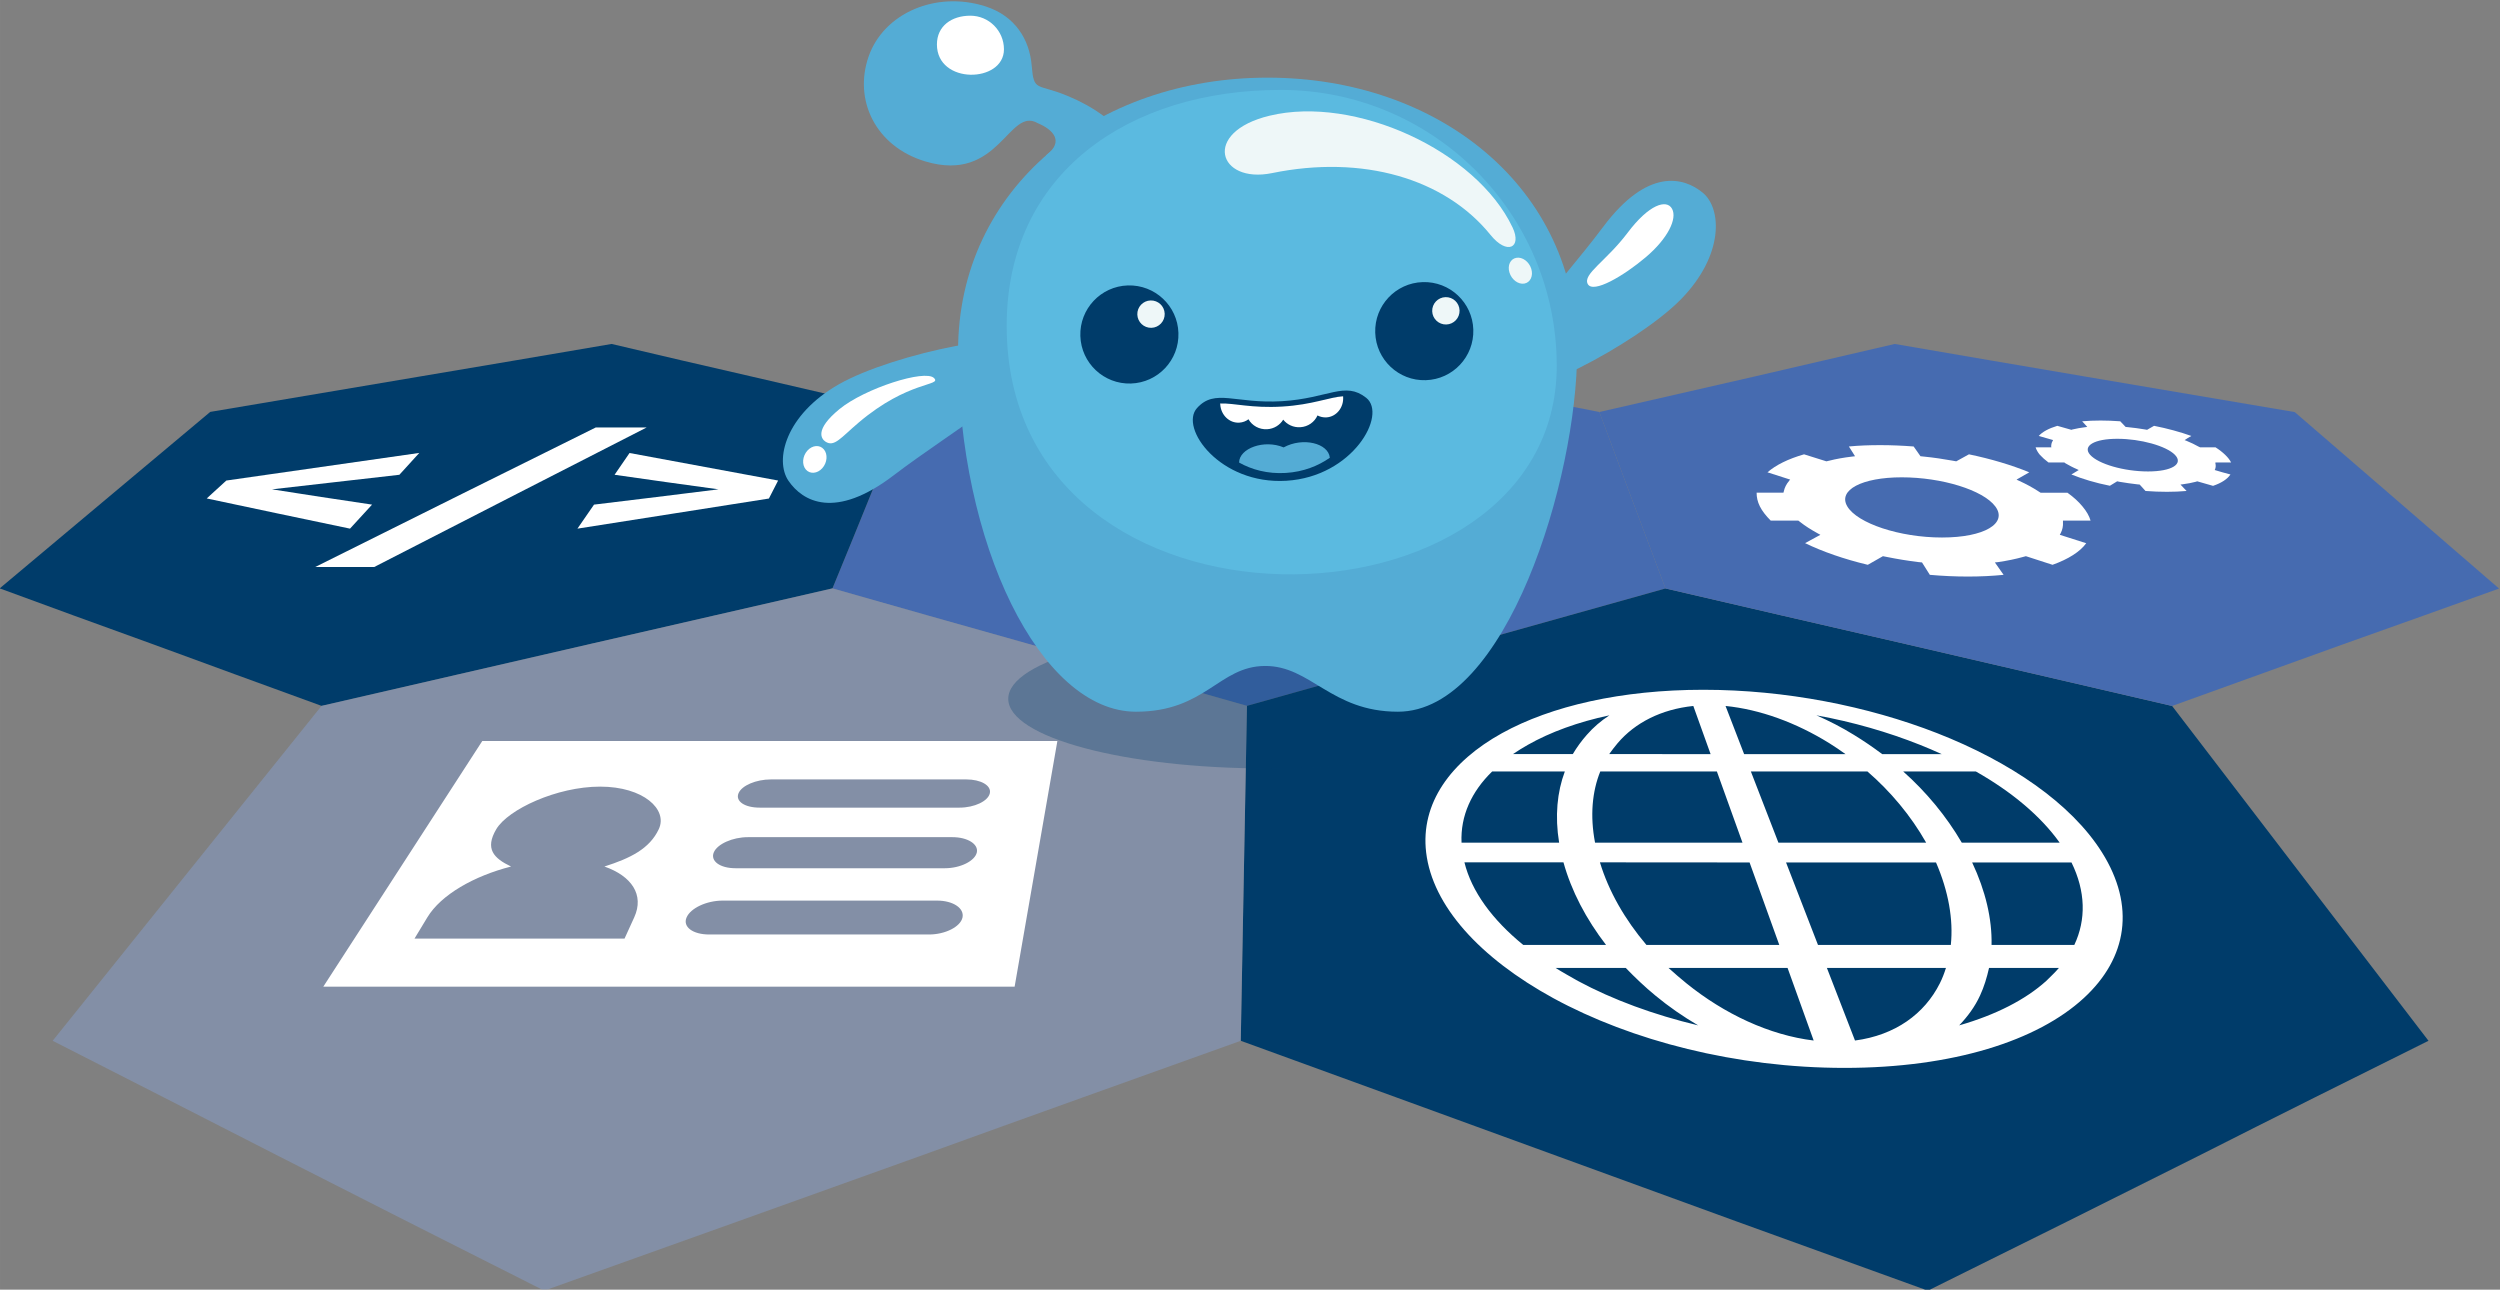 <?xml version="1.0" encoding="UTF-8" standalone="no"?>
<!-- Created with Inkscape (http://www.inkscape.org/) -->

<svg
   version="1.1"
   id="svg2963"
   xml:space="preserve"
   width="364.976"
   height="188.28"
   viewBox="0 0 364.976 188.281"
   sodipodi:docname="portal-glooy.svg"
   inkscape:version="1.1 (c4e8f9e, 2021-05-24)"
   xmlns:inkscape="http://www.inkscape.org/namespaces/inkscape"
   xmlns:sodipodi="http://sodipodi.sourceforge.net/DTD/sodipodi-0.dtd"
   xmlns="http://www.w3.org/2000/svg"
   xmlns:svg="http://www.w3.org/2000/svg"><rect x="0" y="0" width="364.976" height="188.281" fill="#808080" stroke="none"/><defs
     id="defs2967"><clipPath
       clipPathUnits="userSpaceOnUse"
       id="clipPath2977"><path
         d="M 0,1000 H 1000 V 0 H 0 Z"
         id="path2975" /></clipPath><clipPath
       clipPathUnits="userSpaceOnUse"
       id="clipPath3025"><path
         d="M 149.877,506.309 H 280.678 V 429.395 H 149.877 Z"
         id="path3023" /></clipPath><clipPath
       clipPathUnits="userSpaceOnUse"
       id="clipPath3045"><path
         d="m 254.536,501.83 h 56.886 v -15.244 h -56.886 z"
         id="path3043" /></clipPath></defs><sodipodi:namedview
     id="namedview2965"
     pagecolor="#ffffff"
     bordercolor="#666666"
     borderopacity="1.0"
     inkscape:pageshadow="2"
     inkscape:pageopacity="0.0"
     inkscape:pagecheckerboard="0"
     showgrid="false"
     inkscape:zoom="0.56475003"
     inkscape:cx="475.43158"
     inkscape:cy="93.846829"
     inkscape:window-width="1366"
     inkscape:window-height="982"
     inkscape:window-x="1881"
     inkscape:window-y="40"
     inkscape:window-maximized="0"
     inkscape:current-layer="g2969" /><g
     id="g2969"
     inkscape:groupmode="layer"
     inkscape:label="new glooys 2 Portal"
     transform="matrix(1.333,0,0,-1.333,-192.1,760.807)"><g
       id="g2983"
       transform="translate(281.388,533.078)"><path
         d="m 0,0 c 5.897,-1.18 11.968,-2.371 18.179,-3.586 6.377,-1.256 12.951,-2.541 19.706,-3.867 1.033,-2.768 2.127,-5.693 3.284,-8.793 1.232,-3.287 2.565,-6.791 3.962,-10.533 -7.001,-1.971 -14.248,-3.994 -21.719,-6.086 -7.765,-2.178 -15.809,-4.44 -24.121,-6.772 -8.256,2.332 -16.217,4.594 -23.898,6.78 -7.423,2.084 -14.596,4.117 -21.498,6.087 1.534,3.733 2.971,7.237 4.297,10.534 1.271,3.099 2.47,6.023 3.602,8.783 6.782,1.326 13.402,2.623 19.844,3.867 C -12.066,-2.371 -5.955,-1.18 0,0"
         style="fill:#466bb0;fill-opacity:1;fill-rule:evenodd;stroke:none"
         id="path2985" /></g><g
       id="g2987"
       transform="translate(326.519,506.299)"><path
         d="m 0,0 c 8.477,-1.971 17.236,-4.004 26.298,-6.086 9.368,-2.187 19.1,-4.449 29.184,-6.783 3.779,-4.936 7.868,-10.274 12.28,-16.039 4.825,-6.303 10.049,-13.117 15.8,-20.631 -8.048,-4.004 -16.495,-8.203 -25.298,-12.662 -9.322,-4.678 -19.15,-9.569 -29.531,-14.703 -14.226,5.134 -27.723,10.025 -40.494,14.703 -12.178,4.459 -23.763,8.646 -34.759,12.662 0.138,7.514 0.263,14.328 0.381,20.631 0.107,5.775 0.206,11.103 0.298,16.051 8.312,2.332 16.357,4.593 24.121,6.771 C -14.248,-3.994 -7.001,-1.971 0,0"
         style="fill:#003c6a;fill-opacity:1;fill-rule:evenodd;stroke:none"
         id="path2989" /></g><g
       id="g2991"
       transform="translate(351.62,533.078)"><path
         d="m 0,0 c 6.812,-1.18 13.818,-2.371 21.006,-3.596 7.399,-1.246 14.989,-2.543 22.807,-3.867 3.2,-2.769 6.592,-5.691 10.177,-8.783 3.816,-3.297 7.87,-6.803 12.198,-10.543 -5.48,-1.973 -11.139,-3.994 -17,-6.076 -6.049,-2.188 -12.325,-4.449 -18.806,-6.783 -10.084,2.334 -19.817,4.595 -29.184,6.783 -9.062,2.082 -17.822,4.115 -26.299,6.086 -1.397,3.742 -2.73,7.246 -3.961,10.533 -1.158,3.1 -2.251,6.025 -3.285,8.793 5.786,1.326 11.371,2.611 16.856,3.857 C -10.216,-2.371 -5.039,-1.18 0,0"
         style="fill:#466bb0;fill-opacity:1;fill-rule:evenodd;stroke:none"
         id="path2993" /></g><g
       id="g2995"
       transform="translate(211.092,533.078)"><path
         d="m 0,0 c 4.979,-1.18 10.118,-2.371 15.415,-3.586 5.397,-1.244 10.981,-2.541 16.674,-3.867 -1.131,-2.76 -2.33,-5.684 -3.602,-8.783 -1.326,-3.297 -2.763,-6.801 -4.297,-10.534 -8.546,-1.97 -17.382,-3.992 -26.519,-6.087 -9.479,-2.186 -19.296,-4.448 -29.438,-6.78 -6.424,2.342 -12.614,4.594 -18.551,6.78 -5.788,2.095 -11.371,4.117 -16.699,6.087 4.463,3.743 8.643,7.247 12.577,10.545 3.695,3.088 7.19,6.012 10.483,8.784 7.8,1.314 15.433,2.611 22.83,3.855 C -13.917,-2.371 -6.872,-1.18 0,0"
         style="fill:#003c6a;fill-opacity:1;fill-rule:evenodd;stroke:none"
         id="path2997" /></g><g
       id="g2999"
       transform="translate(267.141,518.635)"><path
         d="m 0,0 c 3.168,0 2.53,-0.111 3.634,-0.311 3.924,1.485 7.738,2.936 11.47,4.336 -0.304,0.319 -0.494,0.047 -0.483,0.995 0.012,0.949 3.341,2.748 7.394,2.748 4.055,0 7.505,-1.188 7.725,-2.756 0.219,-1.574 -4.735,-2.907 -7.36,-2.907 -2.627,0 -1.874,0.075 -2.716,0.188 -3.733,-1.451 -7.549,-2.945 -11.479,-4.479 0.469,-0.457 0.7,-1.146 0.677,-1.515 -0.024,-0.367 -0.051,-0.393 -0.139,-0.59 4.481,-1.08 9.082,-2.188 13.776,-3.309 1.033,0.25 0.92,0.395 3.511,0.395 2.591,0 7.241,-1.316 7.508,-3.047 0.265,-1.732 -2.82,-3.225 -6.938,-3.225 -4.119,0 -7.506,1.461 -7.554,3.225 -4.767,1.172 -9.439,2.332 -13.99,3.461 -1.73,-0.559 -2.348,-0.902 -6.21,-0.902 -3.865,0 -9.354,1.884 -8.845,4.002 C -9.509,-1.568 -3.171,0 0,0"
         style="fill:#ffffff;fill-opacity:1;fill-rule:evenodd;stroke:none"
         id="path3001" /></g><g
       id="g3003"
       transform="translate(310.937,467.26)"><path
         d="M 0,0 H 9.067 C 6.885,2.83 5.27,5.91 4.405,9.043 H -6.441 C -5.661,5.869 -3.403,2.77 0,0 M -6.758,11.199 H 3.93 c -0.476,2.914 -0.214,5.557 0.624,7.795 h -7.959 c -2.247,-2.185 -3.484,-4.842 -3.353,-7.795 m 5.638,9.705 h 6.549 c 0.444,0.744 0.956,1.451 1.534,2.104 0.715,0.82 1.539,1.525 2.472,2.137 C 6.006,24.418 2.97,23.309 0.501,21.91 -0.062,21.588 -0.622,21.246 -1.12,20.904 m 33.23,4.241 c 1.393,-0.612 2.773,-1.317 4.098,-2.137 1.069,-0.653 2.103,-1.36 3.108,-2.115 h 6.521 c -0.762,0.353 -1.575,0.695 -2.377,1.017 -3.512,1.399 -7.348,2.508 -11.35,3.235 m 17.464,-6.151 h -7.958 c 2.51,-2.238 4.714,-4.881 6.413,-7.795 h 10.719 c -2.102,2.953 -5.321,5.61 -9.174,7.795 M 60.044,9.031 H 49.165 C 50.635,5.91 51.354,2.83 51.29,0 h 9.065 c 1.304,2.77 1.24,5.869 -0.311,9.031 M 58.668,-2.518 h -7.653 c -0.233,-1.039 -0.546,-2.084 -0.988,-3.029 -0.557,-1.213 -1.35,-2.291 -2.282,-3.266 4.029,1.161 7.247,2.811 9.529,4.864 0.488,0.49 0.987,0.943 1.394,1.431 M 19.159,-8.813 c -1.663,0.975 -3.221,2.053 -4.685,3.266 -1.154,0.945 -2.245,1.99 -3.249,3.029 H 3.536 c 0.768,-0.488 1.606,-0.941 2.456,-1.431 3.817,-2.053 8.306,-3.703 13.167,-4.864 m 0.569,36.756 c 8.966,0 17.992,-1.783 25.598,-4.75 7.962,-3.117 14.676,-7.672 18.06,-13.062 3.67,-5.848 2.794,-11.551 -1.997,-15.957 -5.068,-4.666 -14.32,-7.643 -26.2,-7.643 -11.877,0 -23.355,2.977 -31.905,7.643 -8.045,4.406 -13.224,10.109 -13.918,15.957 -0.638,5.39 2.702,9.955 8.313,13.062 5.384,2.977 13.084,4.75 22.049,4.75 M 13.491,0 h 14.55 c -1.125,3.121 -2.213,6.148 -3.253,9.031 -5.475,0 -10.949,0 -16.389,0.012 C 9.359,5.869 11.135,2.781 13.491,0 M 7.864,11.199 h 16.147 c -0.971,2.707 -1.907,5.297 -2.803,7.795 H 8.436 C 7.552,16.809 7.3,14.152 7.864,11.199 m 1.553,9.705 c 3.703,0 7.405,-0.011 11.104,-0.011 -0.644,1.804 -1.278,3.566 -1.895,5.277 C 15.13,25.807 12.253,24.346 10.338,22.096 10.007,21.713 9.713,21.307 9.417,20.904 m 12.738,5.266 c 0.66,-1.711 1.345,-3.473 2.037,-5.277 h 11.107 c -0.573,0.414 -1.17,0.82 -1.785,1.203 -3.627,2.25 -7.59,3.699 -11.359,4.074 M 37.699,18.994 H 24.93 c 0.967,-2.498 1.971,-5.088 3.017,-7.795 h 16.18 c -1.671,2.953 -3.904,5.61 -6.428,7.795 M 45.206,9.031 H 28.782 C 29.902,6.148 31.071,3.121 32.28,0 h 14.55 c 0.287,2.77 -0.253,5.869 -1.624,9.031 m 1.09,-11.549 H 33.255 c 0.996,-2.582 2.017,-5.207 3.079,-7.953 4.402,0.58 7.61,2.914 9.29,6.26 0.274,0.543 0.493,1.121 0.672,1.693 M 31.807,-10.471 C 30.82,-7.725 29.875,-5.1 28.948,-2.518 H 15.907 c 0.644,-0.572 1.291,-1.15 1.971,-1.693 4.141,-3.346 9.094,-5.68 13.929,-6.26"
         style="fill:#ffffff;fill-opacity:1;fill-rule:nonzero;stroke:none"
         id="path3005" /></g><g
       id="g3007"
       transform="translate(373.072,513.731)"><path
         d="m 0,0 c -0.146,0.51 -0.455,1.039 -0.88,1.545 -0.425,0.519 -0.966,1.018 -1.646,1.504 h -2.939 c -0.087,0.053 -0.181,0.105 -0.249,0.158 -0.617,0.404 -1.314,0.785 -2.089,1.139 -0.11,0.052 -0.219,0.091 -0.305,0.146 0.452,0.258 0.925,0.528 1.393,0.797 -1.944,0.799 -4.208,1.473 -6.606,1.971 -0.454,-0.262 -0.932,-0.52 -1.392,-0.768 -0.14,0.022 -0.279,0.041 -0.393,0.072 -1.026,0.186 -2.072,0.34 -3.132,0.446 -0.129,0.01 -0.258,0.019 -0.391,0.041 -0.256,0.375 -0.503,0.715 -0.749,1.068 -1.228,0.094 -2.47,0.147 -3.654,0.147 -1.185,0 -2.338,-0.041 -3.438,-0.147 0.221,-0.353 0.444,-0.693 0.674,-1.068 -0.107,-0.01 -0.219,-0.031 -0.332,-0.041 -0.917,-0.106 -1.76,-0.26 -2.488,-0.446 -0.105,-0.021 -0.211,-0.05 -0.317,-0.072 -0.828,0.258 -1.65,0.518 -2.447,0.768 -1.727,-0.498 -3.095,-1.172 -4.006,-1.971 0.824,-0.269 1.653,-0.527 2.487,-0.797 -0.049,-0.055 -0.099,-0.094 -0.122,-0.146 -0.298,-0.354 -0.489,-0.735 -0.573,-1.129 -0.021,-0.063 -0.042,-0.115 -0.042,-0.156 h -2.939 c -0.002,-0.498 0.1,-0.997 0.356,-1.502 0.257,-0.52 0.673,-1.039 1.188,-1.559 h 3.025 c 0.053,-0.049 0.136,-0.111 0.214,-0.164 0.536,-0.426 1.173,-0.826 1.908,-1.232 0.078,-0.053 0.185,-0.106 0.292,-0.159 -0.56,-0.31 -1.13,-0.611 -1.676,-0.912 1.916,-0.931 4.274,-1.752 6.87,-2.373 0.539,0.311 1.1,0.633 1.657,0.944 0.125,-0.032 0.274,-0.063 0.423,-0.083 1.123,-0.228 2.274,-0.416 3.453,-0.562 0.118,-0.008 0.261,-0.018 0.404,-0.039 0.286,-0.457 0.568,-0.904 0.857,-1.359 1.401,-0.123 2.794,-0.188 4.176,-0.188 1.353,0 2.663,0.065 3.903,0.188 -0.32,0.455 -0.633,0.902 -0.954,1.359 0.125,0.01 0.246,0.031 0.369,0.039 0.997,0.146 1.902,0.334 2.718,0.562 0.091,0.02 0.201,0.051 0.31,0.083 0.95,-0.311 1.932,-0.633 2.917,-0.944 1.738,0.621 3.01,1.43 3.689,2.363 -0.973,0.311 -1.943,0.612 -2.891,0.922 0.012,0.053 0.048,0.106 0.086,0.159 0.204,0.392 0.287,0.806 0.259,1.232 C -3.034,-0.111 -3.03,-0.061 -3.023,0 Z m -20.685,4.74 c 4.387,0 8.922,-1.392 10.257,-3.195 1.368,-1.846 -1.206,-3.397 -5.843,-3.397 -4.639,0 -9.281,1.555 -10.375,3.411 -1.058,1.791 1.622,3.181 5.961,3.181"
         style="fill:#ffffff;fill-opacity:1;fill-rule:evenodd;stroke:none"
         id="path3009" /></g><g
       id="g3011"
       transform="translate(388.462,520.098)"><path
         d="M 0,0 C -0.14,0.279 -0.36,0.559 -0.652,0.84 -0.94,1.119 -1.295,1.398 -1.709,1.66 h -1.687 c -0.048,0.022 -0.125,0.051 -0.182,0.084 -0.383,0.217 -0.834,0.434 -1.318,0.631 -0.073,0.02 -0.144,0.051 -0.197,0.072 0.224,0.155 0.47,0.313 0.74,0.457 -1.244,0.444 -2.62,0.819 -4.087,1.11 -0.251,-0.145 -0.502,-0.291 -0.763,-0.438 -0.082,0.014 -0.162,0.022 -0.226,0.041 -0.636,0.106 -1.25,0.19 -1.893,0.252 -0.072,0.008 -0.15,0.008 -0.229,0.022 -0.196,0.205 -0.39,0.414 -0.59,0.619 -0.742,0.054 -1.459,0.084 -2.151,0.084 -0.715,0 -1.379,-0.03 -2.023,-0.084 0.19,-0.205 0.377,-0.414 0.561,-0.612 -0.059,-0.021 -0.123,-0.021 -0.187,-0.029 -0.5,-0.062 -0.984,-0.146 -1.425,-0.252 -0.031,-0.019 -0.091,-0.027 -0.127,-0.041 -0.52,0.147 -1.044,0.293 -1.541,0.438 -0.96,-0.291 -1.641,-0.666 -2.034,-1.11 0.504,-0.144 1.033,-0.302 1.563,-0.445 -0.022,-0.033 -0.024,-0.064 -0.029,-0.084 -0.135,-0.197 -0.166,-0.414 -0.171,-0.631 0.003,-0.021 0.005,-0.053 0.024,-0.084 h -1.732 c 0.082,-0.262 0.235,-0.541 0.468,-0.82 0.26,-0.281 0.567,-0.561 0.942,-0.84 h 1.739 c 0.024,-0.029 0.076,-0.062 0.121,-0.092 0.387,-0.219 0.799,-0.447 1.29,-0.654 0.051,-0.031 0.1,-0.063 0.169,-0.08 -0.275,-0.168 -0.552,-0.336 -0.809,-0.488 1.231,-0.5 2.653,-0.926 4.217,-1.237 0.251,0.155 0.527,0.321 0.799,0.488 0.067,-0.019 0.153,-0.031 0.24,-0.052 0.672,-0.115 1.351,-0.209 1.978,-0.281 0.085,-0.01 0.165,-0.022 0.244,-0.022 0.216,-0.236 0.423,-0.465 0.637,-0.703 0.807,-0.063 1.579,-0.092 2.351,-0.092 0.745,0 1.465,0.029 2.149,0.092 -0.223,0.238 -0.443,0.467 -0.667,0.703 0.069,0 0.139,0.012 0.199,0.022 0.554,0.072 1.028,0.166 1.48,0.281 0.037,0.021 0.098,0.033 0.152,0.052 0.577,-0.167 1.157,-0.333 1.737,-0.498 0.942,0.321 1.575,0.747 1.906,1.247 -0.598,0.152 -1.176,0.32 -1.729,0.488 0,0.017 0.024,0.039 0.042,0.07 0.081,0.217 0.095,0.434 0.037,0.664 -0.002,0.03 0.014,0.063 0.006,0.092 z m -12.434,2.592 c 2.516,0 5.325,-0.78 6.278,-1.752 0.982,-1.006 -0.335,-1.824 -2.942,-1.824 -2.63,0 -5.453,0.818 -6.343,1.824 -0.864,0.974 0.466,1.762 3.007,1.752"
         style="fill:#ffffff;fill-opacity:1;fill-rule:evenodd;stroke:none"
         id="path3013" /></g><g
       id="g3015"
       transform="translate(168.898,518.119)"><path
         d="m 0,0 c -0.707,-0.646 -1.419,-1.299 -2.147,-1.961 5.105,-1.076 10.318,-2.197 15.693,-3.307 0.81,0.891 1.621,1.772 2.415,2.631 -3.736,0.551 -7.37,1.11 -10.96,1.674 4.673,0.524 9.309,1.067 13.952,1.594 0.735,0.808 1.456,1.596 2.181,2.394 C 14.195,2.029 7.16,1.025 0,0 M 46.038,5.814 H 40.463 C 31.141,1.201 20.972,-3.869 9.736,-9.469 h 6.462 c 10.895,5.6 20.827,10.67 29.84,15.283 M 60.433,0 C 54.919,1.025 49.484,2.021 44.16,3.016 43.615,2.227 43.073,1.439 42.521,0.631 c 3.734,-0.539 7.535,-1.07 11.382,-1.594 -4.51,-0.564 -9.04,-1.123 -13.633,-1.674 -0.599,-0.859 -1.207,-1.752 -1.817,-2.631 7.133,1.11 14.14,2.231 20.97,3.297 0.343,0.662 0.677,1.317 1.01,1.971"
         style="fill:#ffffff;fill-opacity:1;fill-rule:nonzero;stroke:none"
         id="path3017" /></g><g
       id="g3019"><g
         id="g3021" /><g
         id="g3033"><g
           clip-path="url(#clipPath3025)"
           opacity="0.5"
           id="g3031"><g
             transform="translate(235.283,506.309)"
             id="g3029"><path
               d="m 0,0 c 6.902,-1.971 14.075,-4.004 21.498,-6.088 7.681,-2.185 15.642,-4.447 23.898,-6.779 -0.093,-4.947 -0.191,-10.276 -0.299,-16.051 -0.118,-6.303 -0.243,-13.117 -0.381,-20.631 -11.187,-4.015 -22.924,-8.203 -35.265,-12.674 -12.984,-4.666 -26.657,-9.556 -41.022,-14.691 -10.198,5.135 -19.853,10.025 -29.003,14.691 -8.679,4.459 -16.974,8.659 -24.832,12.674 6.032,7.514 11.51,14.328 16.569,20.641 4.63,5.765 8.918,11.105 12.88,16.041 10.142,2.332 19.959,4.594 29.437,6.779 C -17.383,-3.992 -8.546,-1.971 0,0"
               style="fill:#869ecb;fill-opacity:1;fill-rule:evenodd;stroke:none"
               id="path3027" /></g></g></g></g><g
       id="g3035"
       transform="translate(196.931,489.594)"><path
         d="M 0,0 H 62.984 C 61.609,-7.9 60.061,-16.785 58.302,-26.906 H -17.413 C -10.867,-16.785 -5.115,-7.9 0,0 m 26.333,-17.48 h 23.48 c 1.735,0 3.004,-0.829 2.779,-1.858 -0.226,-1.014 -1.897,-1.855 -3.675,-1.855 H 24.86 c -1.817,0 -2.921,0.841 -2.491,1.855 0.429,1.029 2.193,1.858 3.964,1.858 m 2.756,6.947 h 22.399 c 1.656,0 2.872,-0.758 2.675,-1.67 -0.206,-0.934 -1.8,-1.733 -3.496,-1.733 H 27.741 c -1.731,0 -2.779,0.799 -2.388,1.733 0.379,0.912 2.047,1.67 3.736,1.67 m 2.516,6.324 h 21.412 c 1.581,0 2.758,-0.664 2.57,-1.514 -0.191,-0.869 -1.7,-1.576 -3.317,-1.576 H 30.376 c -1.651,0 -2.677,0.707 -2.313,1.576 0.355,0.85 1.928,1.514 3.542,1.514 m -18.229,-9.539 c 2.967,-1.037 4.393,-3.09 3.264,-5.568 -0.355,-0.776 -0.702,-1.536 -1.06,-2.323 H -7.422 c 0.476,0.787 0.936,1.547 1.405,2.323 1.498,2.478 5.105,4.531 9.169,5.568 -1.92,0.912 -2.886,1.949 -1.614,4.098 1.272,2.142 6.61,4.652 11.368,4.652 4.76,0 7.431,-2.51 6.427,-4.652 -1.003,-2.149 -3.101,-3.186 -5.957,-4.098"
         style="fill:#ffffff;fill-opacity:1;fill-rule:evenodd;stroke:none"
         id="path3037" /></g><g
       id="g3039"><g
         id="g3041" /><g
         id="g3053"><g
           clip-path="url(#clipPath3045)"
           opacity="0.3"
           id="g3051"><g
             transform="translate(282.979,501.83)"
             id="g3049"><path
               d="m 0,0 c 15.708,0 28.442,-3.412 28.442,-7.619 0,-4.211 -12.734,-7.625 -28.442,-7.625 -15.709,0 -28.444,3.414 -28.444,7.625 C -28.444,-3.412 -15.709,0 0,0"
               style="fill:#003c6a;fill-opacity:1;fill-rule:evenodd;stroke:none"
               id="path3047" /></g></g></g></g><g
       id="g3055"
       transform="translate(261.042,560.24)"><path
         d="M 0,0 C 2.97,-1.234 4.904,-2.74 7.302,-5.236 L 4,-7.742 c -0.875,0.91 -7.219,0.576 -6.279,1.308 1.878,1.465 0.7,2.746 -0.997,3.452 -3.202,1.869 -4.196,-6.633 -12.328,-4.184 -5.439,1.637 -7.861,6.715 -6.198,11.482 1.662,4.77 7.394,7.227 12.803,5.493 C -5.754,8.768 -4.176,6.184 -3.94,3.322 -3.697,0.391 -3.405,1.414 0,0"
         style="fill:#54acd5;fill-opacity:1;fill-rule:evenodd;stroke:none"
         id="path3057" /></g><g
       id="g3059"
       transform="translate(308.09,528.328)"><path
         d="m 0,0 c -1.674,2.443 6.738,11.07 11.596,17.568 4.858,6.496 8.817,5.479 10.92,3.739 C 24.62,19.561 24.838,14.439 20.086,9.609 15.333,4.781 1.676,-2.443 0,0"
         style="fill:#54acd5;fill-opacity:1;fill-rule:evenodd;stroke:none"
         id="path3061" /></g><g
       id="g3063"
       transform="translate(268.519,492.801)"><path
         d="M 0,0 C 7.624,0 9.073,4.971 14.112,5.01 19.154,5.051 21.341,0 28.694,0 c 11.888,0 19.627,25.525 19.627,39.496 0,17.9 -15.178,29.947 -33.9,29.947 C -4.301,69.443 -19.48,57.396 -19.48,39.496 -19.48,18.312 -10.434,0 0,0"
         style="fill:#54acd5;fill-opacity:1;fill-rule:evenodd;stroke:none"
         id="path3065" /></g><g
       id="g3067"
       transform="translate(318.005,539.639)"><path
         d="M 0,0 C -0.585,1.084 2.025,2.51 4.368,5.623 6.711,8.736 8.645,9.324 9.23,8.24 9.817,7.158 8.778,4.998 6.359,2.945 3.939,0.895 0.585,-1.08 0,0"
         style="fill:#ffffff;fill-opacity:1;fill-rule:evenodd;stroke:none"
         id="path3069" /></g><g
       id="g3071"
       transform="translate(250.381,569.029)"><path
         d="m 0,0 c 2.034,0 3.683,-1.65 3.683,-3.684 0,-3.703 -7.341,-3.892 -7.341,0.536 C -3.658,-1.115 -2.032,0 0,0"
         style="fill:#ffffff;fill-opacity:1;fill-rule:evenodd;stroke:none"
         id="path3073" /></g><g
       id="g3075"
       transform="translate(257.945,532.434)"><path
         d="m 0,0 c 0.946,-2.809 -9.502,-8.813 -15.949,-13.736 -6.447,-4.926 -9.978,-2.866 -11.526,-0.616 -1.547,2.252 -0.358,7.239 5.53,10.588 C -16.056,-0.416 -0.944,2.807 0,0"
         style="fill:#54acd5;fill-opacity:1;fill-rule:evenodd;stroke:none"
         id="path3077" /></g><g
       id="g3079"
       transform="translate(246.405,529.344)"><path
         d="m 0,0 c 0.888,-0.889 -2.798,-0.242 -8.273,-4.893 -1.954,-1.66 -2.656,-2.709 -3.623,-2.066 -0.416,0.275 -1.236,1.277 1.535,3.553 C -7.589,-1.131 -0.981,0.982 0,0 m -12.067,-7.809 c 0.452,-0.531 0.376,-1.455 -0.169,-2.064 -0.544,-0.609 -1.352,-0.672 -1.804,-0.143 -0.452,0.532 -0.376,1.455 0.169,2.065 0.545,0.609 1.352,0.674 1.804,0.142"
         style="fill:#ffffff;fill-opacity:1;fill-rule:evenodd;stroke:none"
         id="path3081" /></g><g
       id="g3083"
       transform="translate(284.39,560.9)"><path
         d="m 0,0 c 16.687,0 30.215,-13.527 30.215,-30.215 0,-30.398 -60.242,-31.939 -60.242,4.385 C -30.027,-9.141 -16.687,0 0,0"
         style="fill:#5bbae0;fill-opacity:1;fill-rule:evenodd;stroke:none"
         id="path3085" /></g><g
       id="g3087"
       transform="translate(284.507,526.809)"><path
         d="m 0,0 c 5.117,0.311 6.889,2.221 9.228,0.373 2.341,-1.85 -1.473,-8.65 -8.744,-9.088 -7.273,-0.439 -11.748,5.791 -9.779,7.967 C -7.325,1.43 -5.114,-0.309 0,0"
         style="fill:#003c6a;fill-opacity:1;fill-rule:evenodd;stroke:none"
         id="path3089" /></g><g
       id="g3091"
       transform="translate(289.754,520.615)"><path
         d="m 0,0 c -1.267,-0.889 -2.9,-1.549 -4.828,-1.664 -1.996,-0.121 -3.736,0.365 -5.111,1.139 0.017,1.556 2.743,2.558 4.881,1.658 C -2.938,2.293 -0.144,1.582 0,0"
         style="fill:#54acd5;fill-opacity:1;fill-rule:evenodd;stroke:none"
         id="path3093" /></g><g
       id="g3095"
       transform="translate(284.543,526.221)"><path
         d="M 0,0 C 3.348,0.201 5.148,1.037 6.664,1.125 6.667,1.1 6.667,1.074 6.669,1.047 6.74,-0.121 5.921,-1.123 4.839,-1.186 4.489,-1.207 4.155,-1.127 3.86,-0.973 3.544,-1.689 2.833,-2.211 1.978,-2.262 1.22,-2.309 0.531,-1.975 0.106,-1.434 -0.252,-2.023 -0.896,-2.438 -1.653,-2.482 -2.522,-2.533 -3.305,-2.086 -3.698,-1.391 -3.983,-1.607 -4.328,-1.74 -4.703,-1.762 -5.784,-1.83 -6.717,-0.936 -6.79,0.234 -6.792,0.268 -6.792,0.303 -6.793,0.336 -5.277,0.396 -3.35,-0.203 0,0"
         style="fill:#ffffff;fill-opacity:1;fill-rule:evenodd;stroke:none"
         id="path3097" /></g><g
       id="g3099"
       transform="translate(283.43,551.791)"><path
         d="M 0,0 C -5.903,-1.213 -7.738,4.484 -0.274,6.285 9.078,8.543 22.353,2.447 26.334,-5.945 27.395,-8.182 25.737,-9.018 23.928,-6.777 18.914,-0.576 9.903,2.029 0,0 m 26.761,-9.277 c 0.66,0.113 1.387,-0.43 1.625,-1.207 0.239,-0.782 -0.103,-1.504 -0.764,-1.618 -0.661,-0.111 -1.388,0.43 -1.625,1.211 -0.241,0.78 0.102,1.504 0.764,1.614"
         style="fill:#eef7f8;fill-opacity:1;fill-rule:evenodd;stroke:none"
         id="path3101" /></g><g
       id="g3103"
       transform="translate(299.93,539.852)"><path
         d="M 0,0 C 2.966,0.092 5.447,-2.238 5.539,-5.203 5.631,-8.17 3.3,-10.652 0.334,-10.742 -2.632,-10.836 -5.112,-8.504 -5.204,-5.537 -5.297,-2.57 -2.967,-0.092 0,0"
         style="fill:#003c6a;fill-opacity:1;fill-rule:evenodd;stroke:none"
         id="path3105" /></g><g
       id="g3107"
       transform="translate(302.419,538.205)"><path
         d="M 0,0 C 0.827,0.027 1.518,-0.623 1.544,-1.451 1.57,-2.279 0.921,-2.971 0.092,-2.996 -0.734,-3.02 -1.426,-2.371 -1.453,-1.545 -1.479,-0.717 -0.828,-0.025 0,0"
         style="fill:#eef7f8;fill-opacity:1;fill-rule:evenodd;stroke:none"
         id="path3109" /></g><g
       id="g3111"
       transform="translate(267.634,539.488)"><path
         d="M 0,0 C 2.967,0.09 5.448,-2.238 5.539,-5.205 5.633,-8.172 3.302,-10.65 0.335,-10.744 -2.631,-10.836 -5.111,-8.506 -5.203,-5.539 -5.296,-2.572 -2.967,-0.094 0,0"
         style="fill:#003c6a;fill-opacity:1;fill-rule:evenodd;stroke:none"
         id="path3113" /></g><g
       id="g3115"
       transform="translate(270.123,537.842)"><path
         d="M 0,0 C 0.828,0.025 1.519,-0.623 1.545,-1.451 1.571,-2.279 0.921,-2.971 0.093,-2.998 -0.734,-3.023 -1.426,-2.371 -1.452,-1.543 -1.478,-0.717 -0.828,-0.023 0,0"
         style="fill:#eef7f8;fill-opacity:1;fill-rule:evenodd;stroke:none"
         id="path3117" /></g></g></svg>
